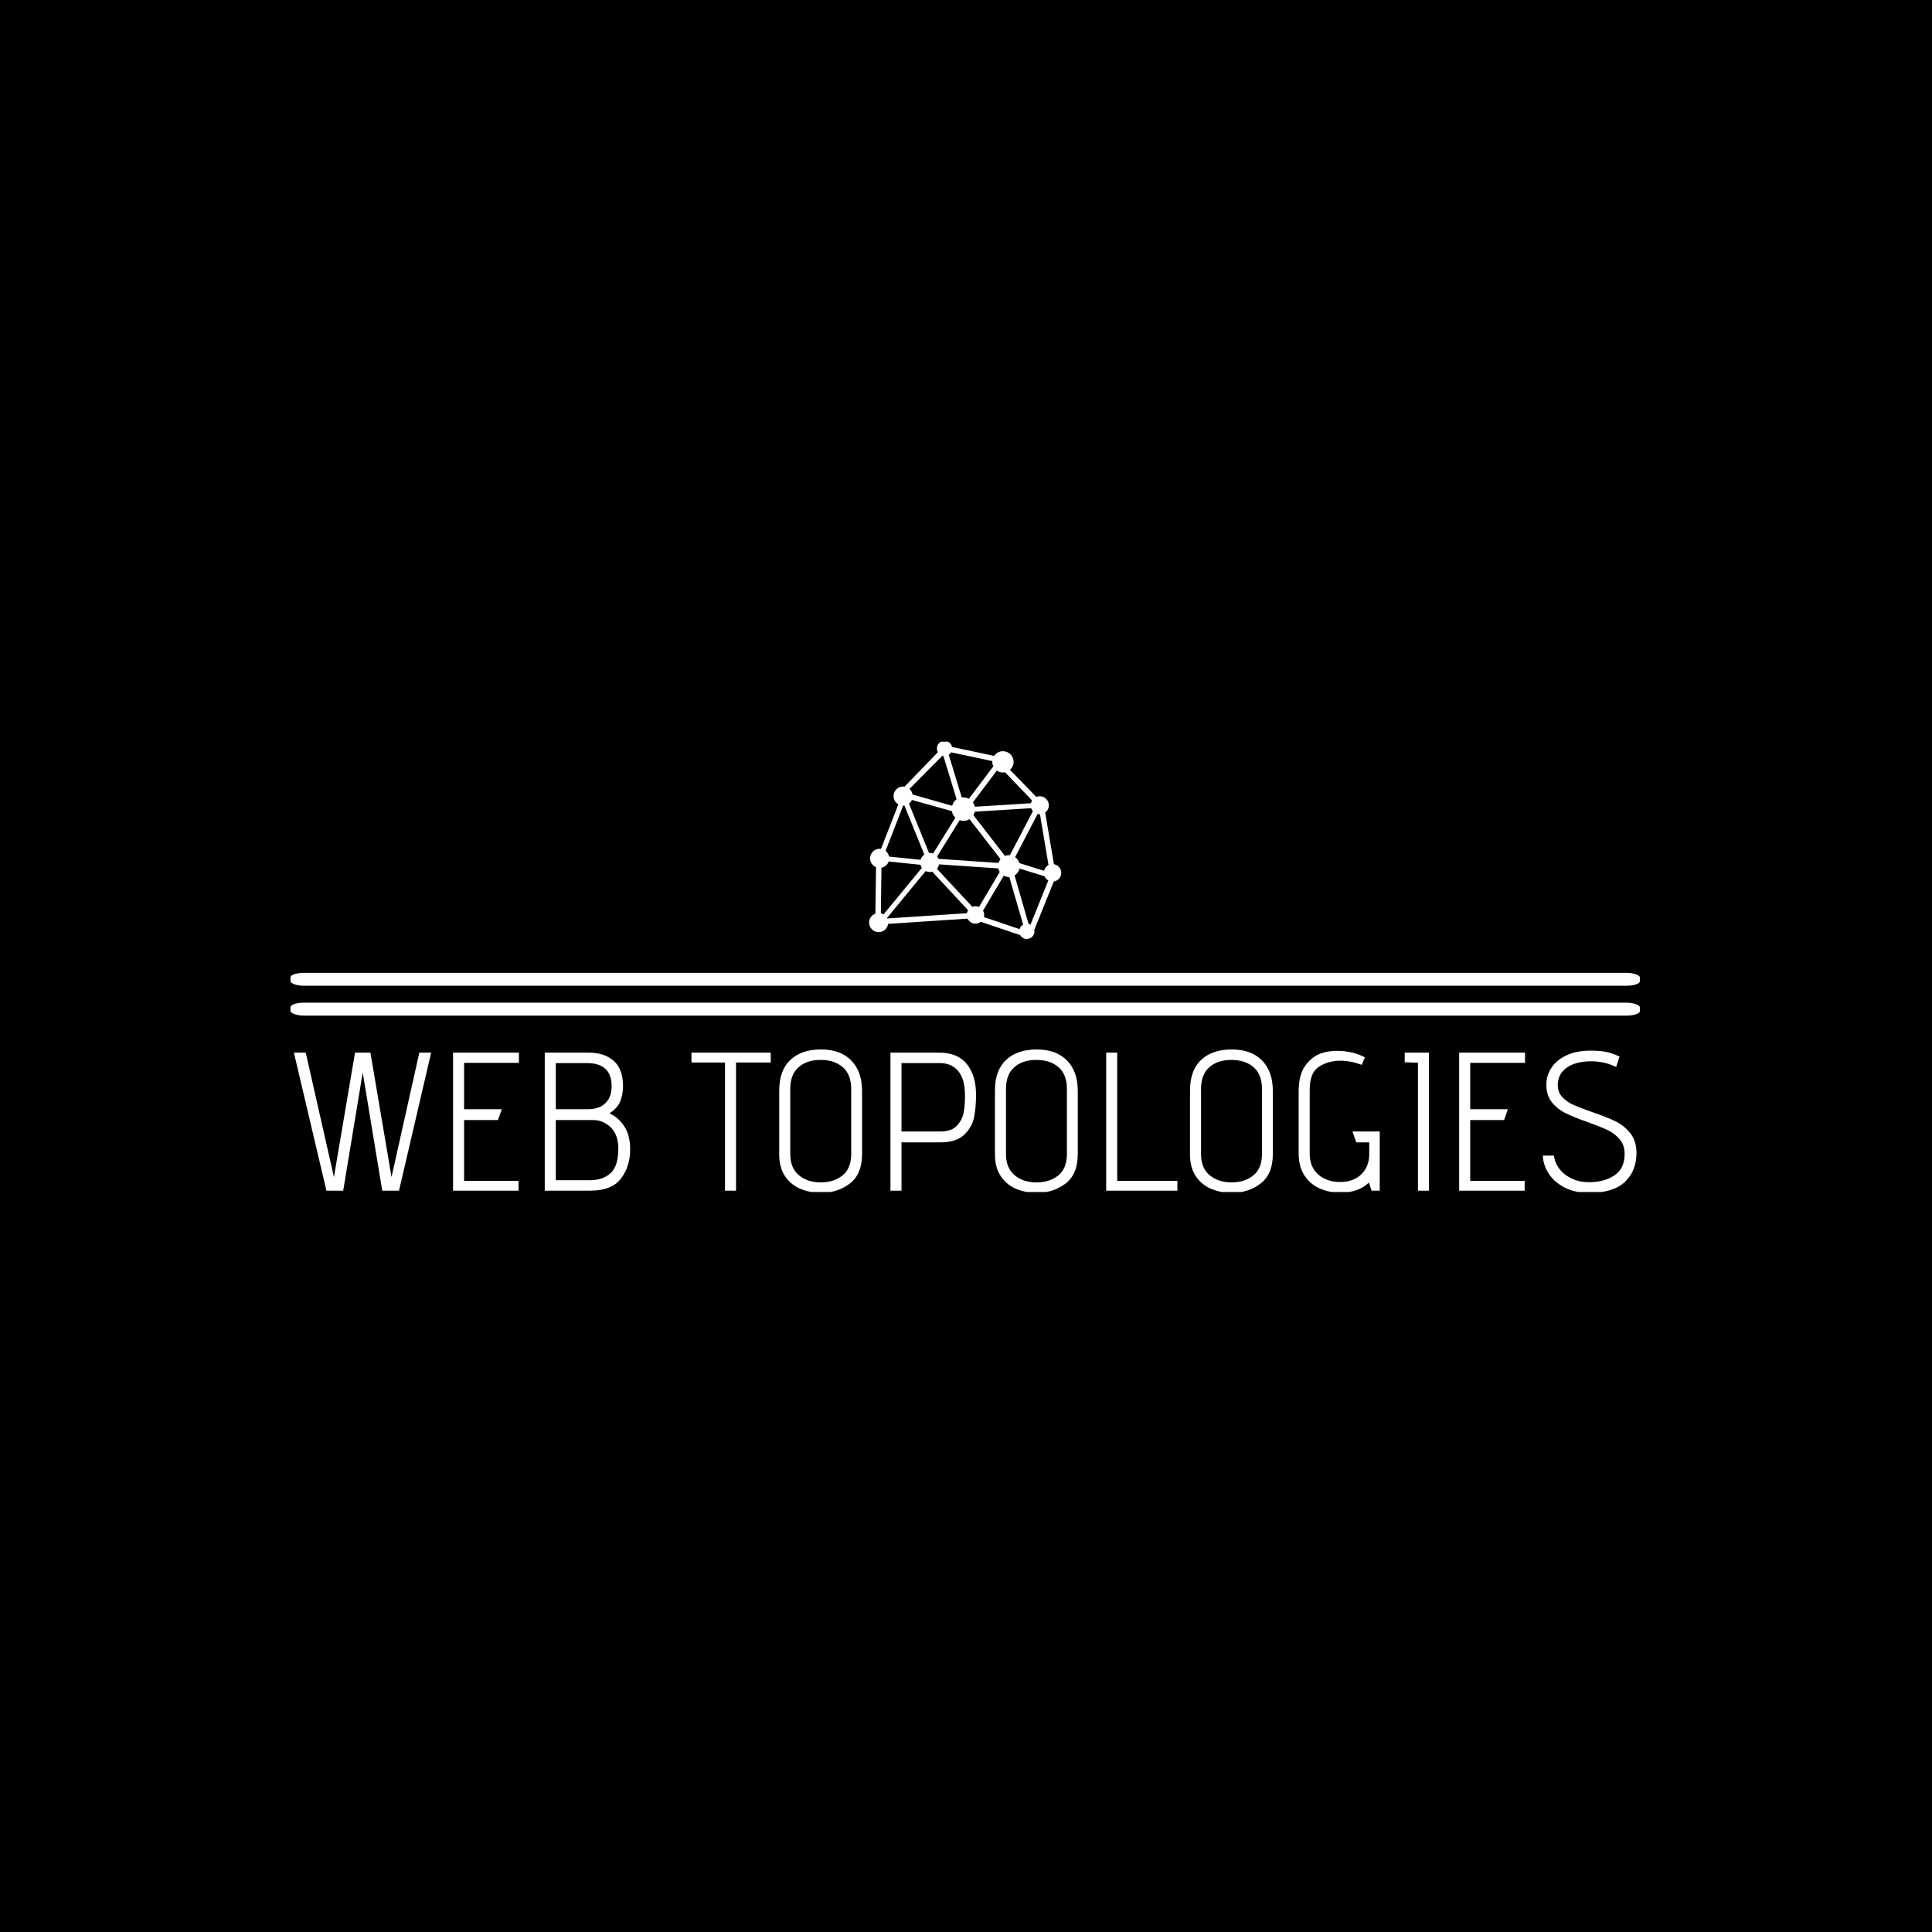 <svg xmlns="http://www.w3.org/2000/svg" version="1.1" xmlns:xlink="http://www.w3.org/1999/xlink" xmlns:svgjs="http://svgjs.dev/svgjs" width="1000" height="1000" viewBox="0 0 1000 1000"><rect width="1000" height="1000" fill="#000000"></rect><g transform="matrix(0.7,0,0,0.7,149.576,383.882)"><svg viewBox="0 0 396 132" data-background-color="#ffffff" preserveAspectRatio="xMidYMid meet" height="333" width="1000" xmlns="http://www.w3.org/2000/svg" xmlns:xlink="http://www.w3.org/1999/xlink"><defs></defs><g id="tight-bounds" transform="matrix(1,0,0,1,0.24,-0.244)"><svg viewBox="0 0 395.52 132.489" height="132.489" width="395.52"><g><svg viewBox="0 0 397.498 133.151" height="132.489" width="395.52"><g><rect width="397.498" height="3.809" x="0" y="68.341" fill="#ffffff" opacity="1" stroke-width="0" stroke="transparent" fill-opacity="1" class="rect-o-0" data-fill-palette-color="primary" rx="1%" id="o-0" data-palette-color="#0080ff"></rect></g><g><rect width="397.498" height="3.809" x="0" y="77.135" fill="#ffffff" opacity="1" stroke-width="0" stroke="transparent" fill-opacity="1" class="rect-o-1" data-fill-palette-color="primary" rx="1%" id="o-1" data-palette-color="#0080ff"></rect></g><g transform="matrix(1,0,0,1,0.989,90.915)"><svg viewBox="0 0 395.52 42.236" height="42.236" width="395.52"><g><svg viewBox="0 0 395.52 42.236" height="42.236" width="395.52"><g><svg viewBox="0 0 395.52 42.236" height="42.236" width="395.52"><g transform="matrix(1,0,0,1,0,0)"><svg width="395.52" viewBox="3.9 -35.8 340.37 36.35" height="42.236" data-palette-color="#0080ff"><path d="M26.3 0L21.35-29.95 16.4 0 12.15 0 3.9-35 6.9-35 14.05-3.45 19.4-35 23.3-35 28.65-3.45 35.7-35 38.7-35 30.55 0 26.3 0ZM44.25 0L44.25-35 60.95-35 60.95-32.4 47.05-32.4 47.05-20.65 56.6-20.65 55.65-17.9 47.05-17.9 47.05-2.5 60.85-2.5 60.85 0 44.25 0ZM67.5 0L67.5-35 78.55-35Q82.65-35 85-32.9 87.34-30.8 87.34-26.5L87.34-26.5Q87.34-24.55 86.7-22.8 86.05-21.05 84.05-19.7L84.05-19.7 84-19.6 84-19.55Q86.2-18.55 87.67-16.3 89.15-14.05 89.15-10.45L89.15-10.45Q89.15-6.15 86.82-3.08 84.5 0 79 0L79 0 67.5 0ZM78.45-20.65Q81.25-20.65 82.84-22.15 84.45-23.65 84.45-26.5L84.45-26.5Q84.45-32.35 78.15-32.35L78.15-32.35 70.3-32.35 70.3-20.65 78.45-20.65ZM78.9-2.65Q82.25-2.65 84.2-4.45 86.15-6.25 86.15-10.65L86.15-10.65Q86.15-14.15 84.25-16.03 82.34-17.9 79.75-17.9L79.75-17.9 70.3-17.9 70.3-2.65 78.9-2.65ZM113.19 0L113.19-32.5 104.69-32.5 104.69-35 124.79-35 124.79-32.5 115.99-32.5 115.99 0 113.19 0ZM147.94-9.25Q147.94-4.2 144.86-1.83 141.79 0.55 137.49 0.55L137.49 0.55Q134.79 0.55 132.39-0.43 129.99-1.4 128.46-3.6 126.94-5.8 126.94-9.25L126.94-9.25 126.94-25.35Q126.94-30.5 129.76-33.15 132.59-35.8 137.54-35.8L137.54-35.8Q142.49-35.8 145.21-33 147.94-30.2 147.94-25.3L147.94-25.3 147.94-9.25ZM145.19-25.8Q145.19-29.45 143.06-31.3 140.94-33.15 137.44-33.15L137.44-33.15Q133.94-33.15 131.84-31.3 129.74-29.45 129.74-25.8L129.74-25.8 129.74-9.3Q129.74-5.75 131.91-3.93 134.09-2.1 137.44-2.1L137.44-2.1Q140.84-2.1 143.01-3.88 145.19-5.65 145.19-9.35L145.19-9.35 145.19-25.8ZM155.14 0L155.14-35 167.44-35Q172.19-35 174.51-32.1 176.84-29.2 176.84-24.3L176.84-24.3Q176.84-21.15 176.34-18.63 175.84-16.1 173.84-14.18 171.84-12.25 167.79-12.25L167.79-12.25 157.94-12.25 157.94 0 155.14 0ZM167.84-15Q170.64-15 172.01-16.5 173.39-18 173.71-19.9 174.04-21.8 174.04-24.15L174.04-24.15Q174.04-28.25 172.34-30.3 170.64-32.35 167.64-32.35L167.64-32.35 157.94-32.35 157.94-15 167.84-15ZM202.63-9.25Q202.63-4.2 199.56-1.83 196.48 0.55 192.18 0.55L192.18 0.55Q189.48 0.55 187.08-0.43 184.68-1.4 183.16-3.6 181.63-5.8 181.63-9.25L181.63-9.25 181.63-25.35Q181.63-30.5 184.46-33.15 187.28-35.8 192.23-35.8L192.23-35.8Q197.18-35.8 199.91-33 202.63-30.2 202.63-25.3L202.63-25.3 202.63-9.25ZM199.88-25.8Q199.88-29.45 197.76-31.3 195.63-33.15 192.13-33.15L192.13-33.15Q188.63-33.15 186.53-31.3 184.43-29.45 184.43-25.8L184.43-25.8 184.43-9.3Q184.43-5.75 186.61-3.93 188.78-2.1 192.13-2.1L192.13-2.1Q195.53-2.1 197.71-3.88 199.88-5.65 199.88-9.35L199.88-9.35 199.88-25.8ZM209.83 0L209.83-35 212.63-35 212.63-2.5 227.88-2.5 227.88 0 209.83 0ZM252.08-9.25Q252.08-4.2 249-1.83 245.93 0.55 241.63 0.55L241.63 0.55Q238.93 0.55 236.53-0.43 234.13-1.4 232.6-3.6 231.08-5.8 231.08-9.25L231.08-9.25 231.08-25.35Q231.08-30.5 233.9-33.15 236.73-35.8 241.68-35.8L241.68-35.8Q246.63-35.8 249.35-33 252.08-30.2 252.08-25.3L252.08-25.3 252.08-9.25ZM249.33-25.8Q249.33-29.45 247.2-31.3 245.08-33.15 241.58-33.15L241.58-33.15Q238.08-33.15 235.98-31.3 233.88-29.45 233.88-25.8L233.88-25.8 233.88-9.3Q233.88-5.75 236.05-3.93 238.23-2.1 241.58-2.1L241.58-2.1Q244.98-2.1 247.15-3.88 249.33-5.65 249.33-9.35L249.33-9.35 249.33-25.8ZM277.13 0L276.43-2.05Q273.82 0.5 269.18 0.5L269.18 0.5Q266.38 0.5 263.98-0.55 261.57-1.6 260.1-3.85 258.63-6.1 258.63-9.45L258.63-9.45 258.63-25.15Q258.63-28.65 259.75-30.78 260.88-32.9 262.98-34.2L262.98-34.2Q265.18-35.45 268.38-35.45L268.38-35.45Q272.27-35.45 275.43-33.8L275.43-33.8 274.63-31.9Q271.77-32.95 269.23-32.95L269.23-32.95Q266.18-32.95 263.8-31.45 261.43-29.95 261.43-25.6L261.43-25.6 261.43-9.35Q261.43-6 263.6-4.1 265.77-2.2 269.13-2.2L269.13-2.2Q272.52-2.2 274.52-4.15 276.52-6.1 276.52-9.3L276.52-9.3 276.52-12.25 273.23-12.25 272.27-15 279.18-15 279.18 0 277.13 0ZM288.87 0L288.87-32.45 285.52-32.55 285.52-35 291.67-35 291.67 0 288.87 0ZM299.32 0L299.32-35 316.02-35 316.02-32.4 302.12-32.4 302.12-20.65 311.67-20.65 310.72-17.9 302.12-17.9 302.12-2.5 315.92-2.5 315.92 0 299.32 0ZM323.37-8.9Q323.52-7.2 324.64-5.65 325.77-4.1 327.74-3.13 329.72-2.15 332.27-2.15L332.27-2.15Q336.12-2.15 338.69-3.88 341.27-5.6 341.27-9.35L341.27-9.35Q341.27-11.55 340.02-13.03 338.77-14.5 336.92-15.38 335.07-16.25 331.87-17.4L331.87-17.4Q328.42-18.6 326.34-19.63 324.27-20.65 322.84-22.4 321.42-24.15 321.42-26.9L321.42-26.9Q321.42-29.1 322.67-31.08 323.92-33.05 326.44-34.27 328.97-35.5 332.67-35.5L332.67-35.5Q335.12-35.5 336.72-35.15 338.32-34.8 339.97-34L339.97-34 339.12-31.35Q336.27-32.8 332.77-32.8L332.77-32.8Q328.92-32.8 326.62-31.2 324.32-29.6 324.32-26.75L324.32-26.75Q324.32-24.95 325.47-23.73 326.62-22.5 328.29-21.75 329.97-21 332.97-19.95L332.97-19.95Q336.62-18.7 338.87-17.63 341.12-16.55 342.69-14.58 344.27-12.6 344.27-9.6L344.27-9.6Q344.27-5 341.34-2.23 338.42 0.55 332.32 0.55L332.32 0.55Q328.62 0.55 325.99-0.83 323.37-2.2 321.99-4.38 320.62-6.55 320.52-8.9L320.52-8.9 323.37-8.9Z" opacity="1" transform="matrix(1,0,0,1,0,0)" fill="#ffffff" class="undefined-text-0" data-fill-palette-color="primary" id="text-0"></path></svg></g></svg></g></svg></g></svg></g><g transform="matrix(1,0,0,1,170.449,0)"><svg viewBox="0 0 56.6 58.37" height="58.37" width="56.6"><g><svg xmlns="http://www.w3.org/2000/svg" xmlns:xlink="http://www.w3.org/1999/xlink" version="1.1" x="0" y="0" viewBox="1 0.283 96.97 100.002" enable-background="new 0 0 100 100" xml:space="preserve" width="56.6" height="58.37" class="icon-icon-0" data-fill-palette-color="accent" id="icon-0"><path d="M94.273 62.561l-4.411-26.07c1.115-0.836 1.847-2.156 1.847-3.657 0-2.531-2.052-4.583-4.584-4.583-0.617 0-1.205 0.126-1.742 0.348L72.105 14.91c1.107-0.986 1.819-2.407 1.819-4.007 0-2.971-2.405-5.379-5.379-5.379-1.854 0-3.487 0.939-4.457 2.368L42.86 3.369c-0.359-1.761-1.916-3.086-3.784-3.086-2.134 0-3.862 1.729-3.862 3.862 0 0.676 0.19 1.304 0.496 1.857L18.896 23.405c-0.239-0.036-0.479-0.073-0.729-0.073-2.669 0-4.833 2.164-4.833 4.834 0 1.788 0.982 3.332 2.426 4.168L7.01 54.818c-0.223-0.031-0.445-0.068-0.677-0.068-2.669 0-4.833 2.164-4.833 4.834 0 2.016 1.235 3.74 2.988 4.465L4.162 87.48C2.32 88.164 1 89.921 1 92.001c0 2.67 2.164 4.834 4.833 4.834 2.442 0 4.441-1.817 4.766-4.172l40.078-2.649c0.705 1.5 2.218 2.545 3.985 2.545 1.021 0 1.947-0.359 2.695-0.941l19.896 6.713c0.665 1.162 1.903 1.954 3.338 1.954 2.133 0 3.862-1.729 3.862-3.862 0-0.268-0.026-0.525-0.079-0.777l9.846-24.393c2.121-0.322 3.75-2.138 3.75-4.35C97.973 64.71 96.369 62.904 94.273 62.561zM51.657 39.797L67.333 60c-0.463 0.561-0.812 1.205-1.024 1.918l-30.252-2.072c-0.182-0.445-0.439-0.847-0.738-1.214l11.368-18.284c0.597 0.202 1.233 0.317 1.898 0.317C49.711 40.665 50.762 40.344 51.657 39.797zM53.641 37.81c0.324-0.537 0.558-1.133 0.7-1.763l28.458-1.763c0.188 0.562 0.479 1.07 0.854 1.511L72.047 58.029c-0.16-0.014-0.314-0.049-0.479-0.049-0.711 0-1.385 0.146-2.008 0.391L53.641 37.81zM65.459 15.297c0.875 0.616 1.938 0.985 3.088 0.985 0.373 0 0.739-0.039 1.092-0.111l13.624 14.215c-0.27 0.425-0.471 0.896-0.589 1.399l-28.312 1.762c-0.17-0.814-0.495-1.572-0.963-2.227L65.459 15.297zM42.395 6.091l20.812 4.433c-0.01 0.128-0.039 0.25-0.039 0.379 0 0.813 0.193 1.577 0.518 2.268L51.354 29.522c-0.681-0.362-1.44-0.594-2.249-0.664-0.27-0.042-0.545-0.065-0.827-0.065-0.183 0-0.354 0.036-0.531 0.054L41.208 7.362C41.698 7.037 42.097 6.598 42.395 6.091zM37.964 7.824c0.173 0.052 0.349 0.096 0.531 0.124l6.653 21.823c-1.042 0.72-1.799 1.796-2.151 3.043-0.03 0.086-0.06 0.171-0.086 0.259l0 0L22.92 27.378c-0.184-1.117-0.749-2.095-1.559-2.814L37.964 7.824zM22.583 30.117l20.178 5.65c0.224 1.291 0.865 2.436 1.782 3.295L33.291 57.159c-0.532-0.202-1.104-0.326-1.708-0.326-0.123 0-0.238 0.026-0.358 0.036l-10.108-24.9C21.746 31.48 22.257 30.853 22.583 30.117zM18.184 32.997c0.218 0 0.426-0.035 0.636-0.064l10.043 24.74c-0.918 0.627-1.589 1.569-1.904 2.663l-15.881-1.637c-0.218-1.176-0.866-2.188-1.767-2.897L18.184 32.997zM8.293 87.859c-0.418-0.248-0.871-0.44-1.358-0.555l0.301-22.979c1.701-0.322 3.07-1.536 3.636-3.137l16.04 1.652c0.144 0.573 0.38 1.108 0.709 1.58L8.293 87.859zM50.338 87.273l-40.156 2.652c-0.042-0.089-0.092-0.173-0.14-0.259l19.494-23.638c0.624 0.294 1.312 0.471 2.047 0.471 0.438 0 0.853-0.077 1.256-0.186L50.95 85.775C50.661 86.227 50.446 86.729 50.338 87.273zM56.46 84.12c-0.55-0.246-1.155-0.39-1.797-0.39-0.558 0-1.083 0.112-1.573 0.302L35.199 64.844c0.547-0.621 0.95-1.371 1.12-2.215l29.865 2.047c0.142 0.646 0.397 1.248 0.743 1.787L56.46 84.12zM76.915 95.302l-17.99-6.071c0.089-0.35 0.15-0.709 0.15-1.086 0.001-0.787-0.222-1.516-0.583-2.154L68.96 68.332c0.78 0.422 1.658 0.684 2.606 0.684 0.065 0 0.129-0.018 0.191-0.02l6.979 24.056C77.866 93.533 77.209 94.333 76.915 95.302zM82.447 93.052c-0.305-0.167-0.627-0.303-0.975-0.384l-7.06-24.465c1.251-0.76 2.177-1.988 2.519-3.455L89.5 68.635c0.389 0.911 1.085 1.647 1.947 2.122L82.447 93.052zM89.275 65.884L76.85 61.99c-0.354-1.24-1.111-2.307-2.146-3.022l11.295-21.707c-1.457-0.511 0.734 0.156 1.127 0.156 0.035 0 0.068-0.01 0.104-0.01l4.317 25.589C90.419 63.579 89.575 64.62 89.275 65.884z" fill="#ffffff" data-fill-palette-color="accent"></path></svg></g></svg></g><g></g></svg></g></svg><rect width="395.52" height="132.489" fill="none" stroke="none" visibility="hidden"></rect></g></svg></g></svg>